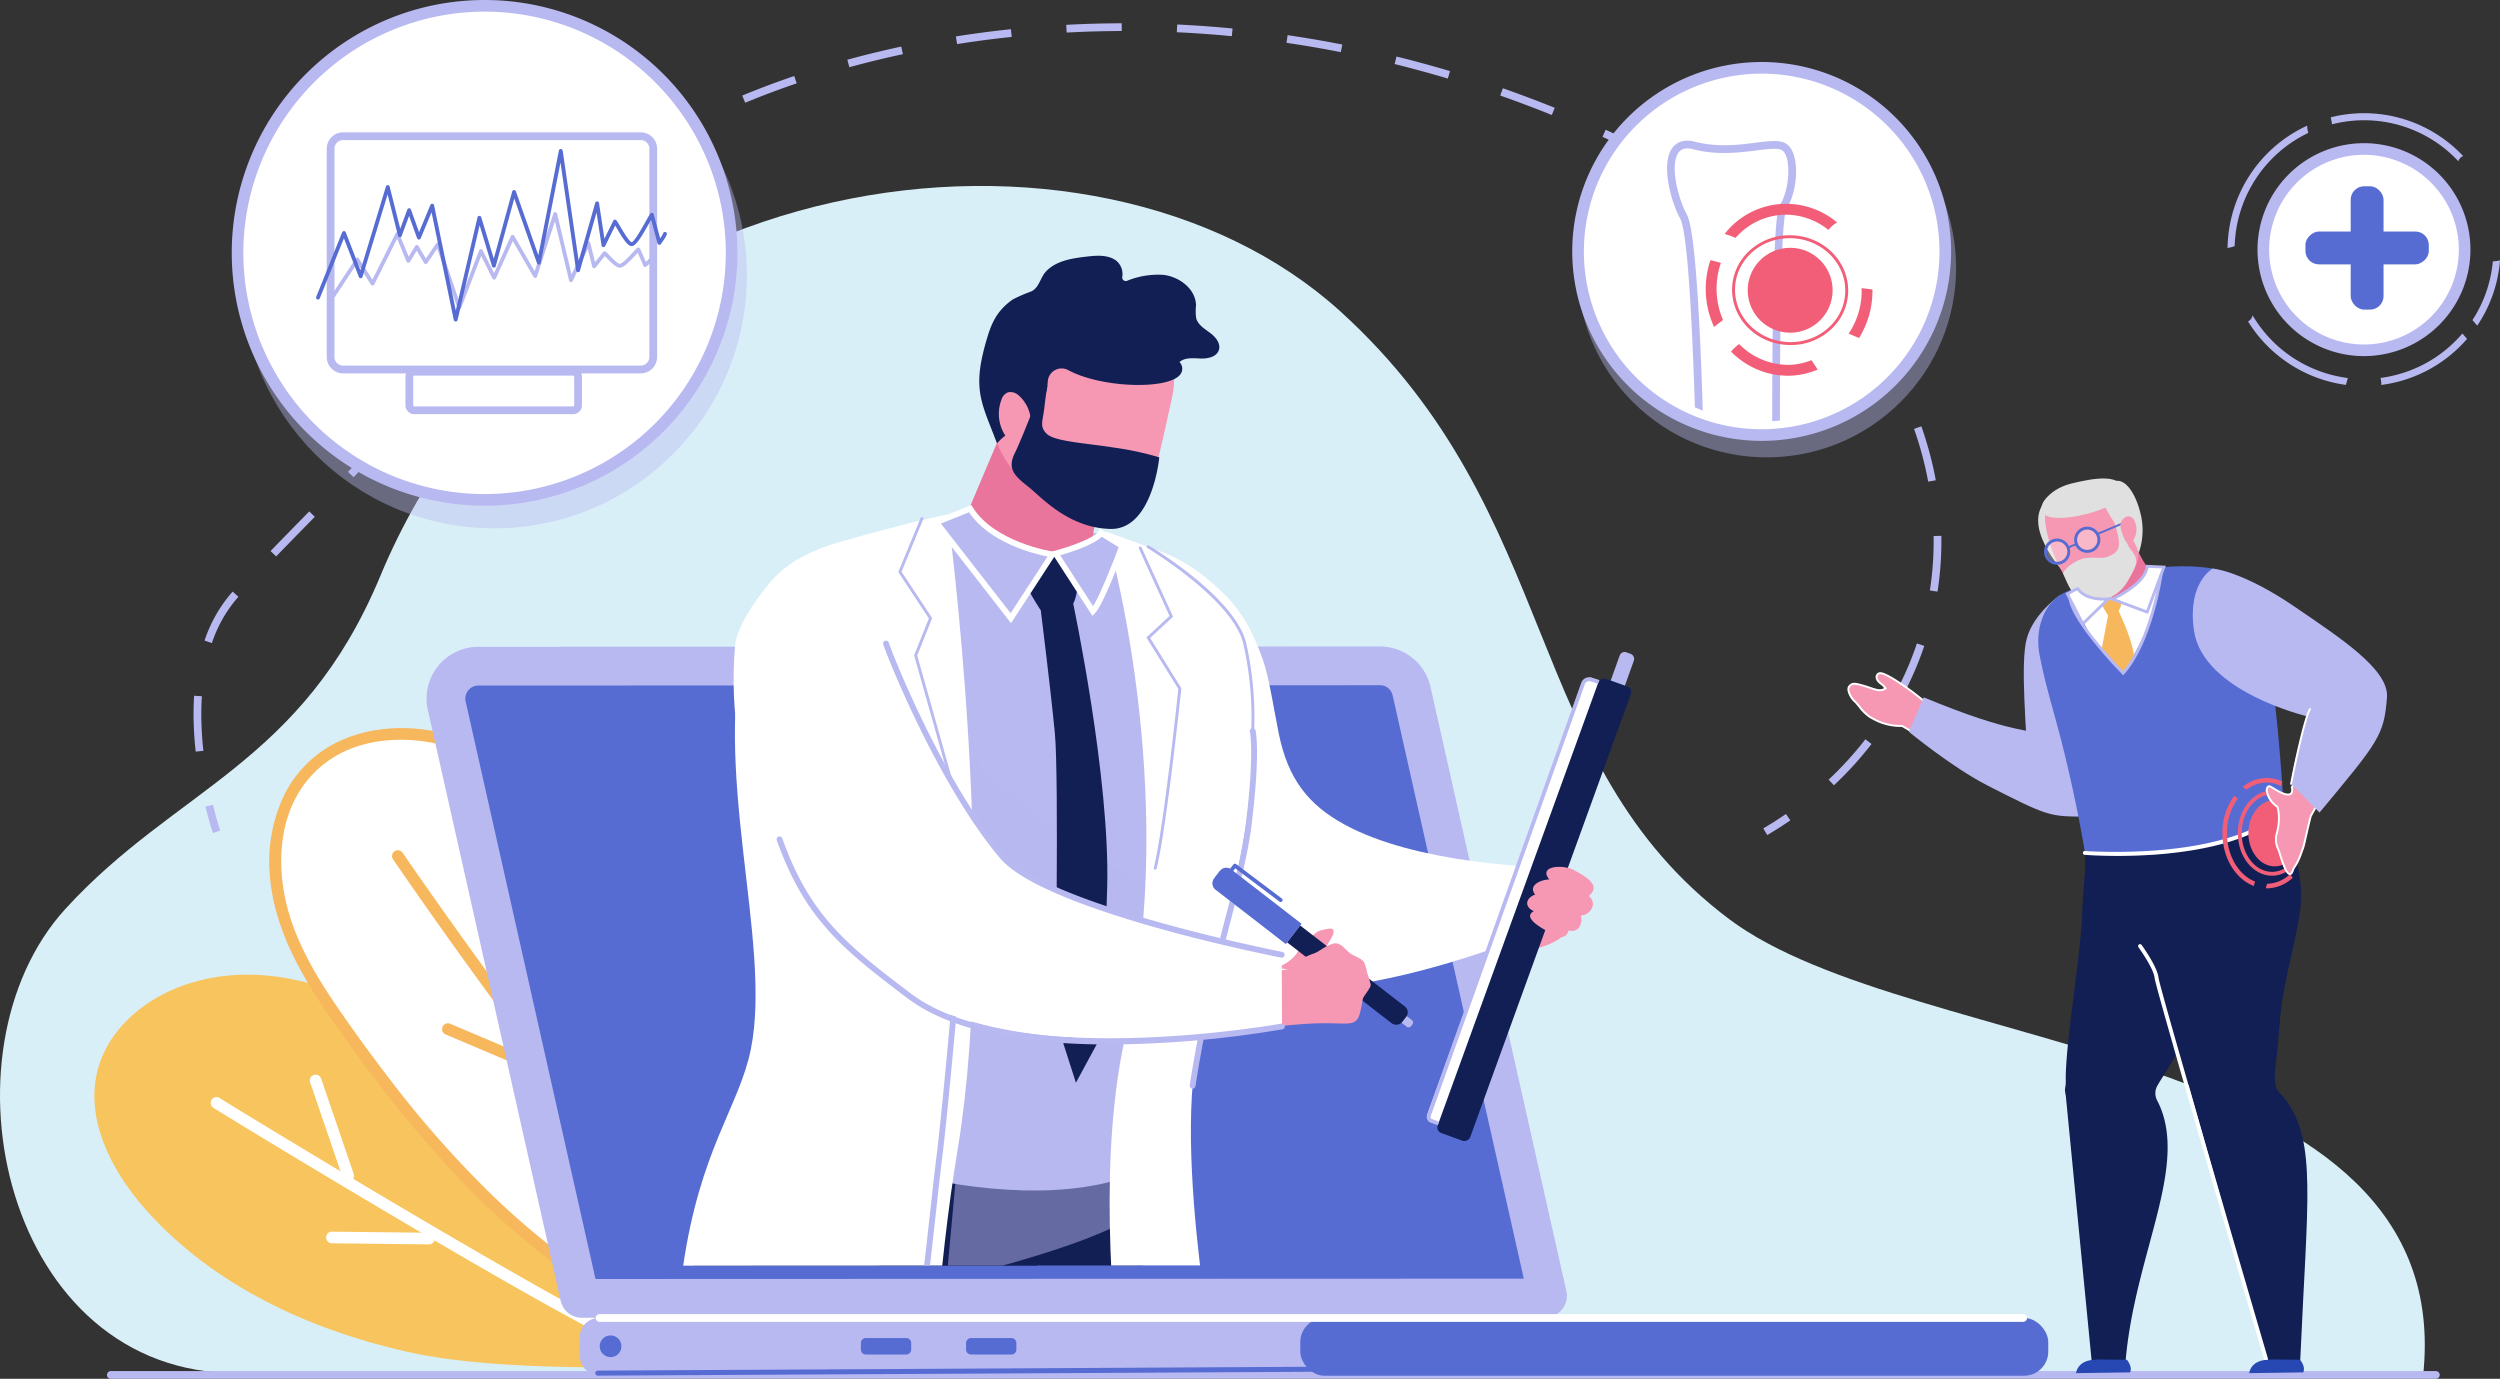 <svg xmlns="http://www.w3.org/2000/svg" xmlns:xlink="http://www.w3.org/1999/xlink" width="581.778" height="320.867" viewBox="0 0 581.778 320.867">
  <rect x="0" y="0" width="581.778" height="320.867" fill="#333333" stroke="none"/>
  <defs>
    <clipPath id="clip-path">
      <path id="Trazado_147647" data-name="Trazado 147647" d="M409.877,116.416l-246.308.127c-9.066,0-15.791,12-13.8,24.621l36.3,230.349c.6,3.838,2.994,6.565,5.751,6.563l263.237-.136c3.776,0,6.576-5,5.748-10.252l-37.117-235.51C422.237,122.961,416.5,116.412,409.877,116.416Z" transform="translate(-149.416 -116.416)" fill="none"/>
    </clipPath>
    <clipPath id="clip-path-2">
      <circle id="Elipse_4602" data-name="Elipse 4602" cx="39.844" cy="39.844" r="39.844" fill="none"/>
    </clipPath>
    <clipPath id="clip-path-3">
      <path id="Trazado_147683" data-name="Trazado 147683" d="M574.057,231.363s1.191,10.383,11.783,19.585c0,0,10.032-15.255,8.512-24.7C594.352,226.244,581.664,228.449,574.057,231.363Z" transform="translate(-574.057 -226.244)" fill="none"/>
    </clipPath>
  </defs>
  <g id="Grupo_75707" data-name="Grupo 75707" transform="translate(-39.372 -79.96)">
    <path id="Trazado_147593" data-name="Trazado 147593" d="M603.251,404.827c8.383-77.919-118.528-74.023-161.456-106.258-48.679-36.554-38.408-94.117-90.455-141.4-57.477-52.22-182.855-36.108-223.442,61.488-18.283,43.963-47.565,49.36-73.275,77.481C24.1,329.519,40.335,404.625,94.89,404.207Z" transform="translate(0 -4.7)" fill="#d9eff8"/>
    <g id="Grupo_75610" data-name="Grupo 75610" transform="translate(64.265 399.023)">
      <path id="Trazado_147594" data-name="Trazado 147594" d="M608.926,435.484H67.871a.9.9,0,1,1,0-1.8H608.926a.9.9,0,1,1,0,1.8Z" transform="translate(-66.969 -433.68)" fill="#b8b9f1"/>
    </g>
    <g id="Grupo_75657" data-name="Grupo 75657" transform="translate(61.334 112.844)">
      <g id="Grupo_75622" data-name="Grupo 75622" transform="translate(0 136.55)">
        <g id="Grupo_75614" data-name="Grupo 75614" transform="translate(0 57.383)">
          <path id="Trazado_147595" data-name="Trazado 147595" d="M216.854,422.748c-23.462-.328-57.582,1.561-80.472-3.6S91.135,403.566,75.577,386c-8.011-9.045-14.265-21.326-10.951-32.945,2.471-8.663,9.957-15.231,18.319-18.582,17.756-7.116,38.587-1.069,53.9,10.389s26.3,27.623,37.273,43.293,22.273,12.622,38.357,22.977Z" transform="translate(-63.719 -331.414)" fill="#f7c45d"/>
          <g id="Grupo_75611" data-name="Grupo 75611" transform="translate(27.069 28.484)">
            <path id="Trazado_147596" data-name="Trazado 147596" d="M203.073,423.666c-5.131,0-11.336-1.847-18.546-5.532-23.791-12.158-86.733-50.4-90.183-52.655a1.353,1.353,0,1,1,1.478-2.267c3.441,2.245,66.215,40.388,89.936,52.511,9.883,5.05,17.851,6.468,23.043,4.106a9.59,9.59,0,0,0,5.3-5.922,1.353,1.353,0,0,1,2.631.631,12.318,12.318,0,0,1-6.749,7.723A16.334,16.334,0,0,1,203.073,423.666Z" transform="translate(-93.729 -362.992)" fill="#fff"/>
          </g>
          <g id="Grupo_75612" data-name="Grupo 75612" transform="translate(50.137 23.269)">
            <path id="Trazado_147597" data-name="Trazado 147597" d="M128.241,382.129a1.354,1.354,0,0,1-1.281-.916L119.375,359a1.353,1.353,0,0,1,2.561-.875l7.585,22.211a1.354,1.354,0,0,1-1.28,1.79Z" transform="translate(-119.302 -357.211)" fill="#fff"/>
          </g>
          <g id="Grupo_75613" data-name="Grupo 75613" transform="translate(53.928 59.803)">
            <path id="Trazado_147598" data-name="Trazado 147598" d="M147.424,400.679l-22.581-.259a1.354,1.354,0,0,1-1.338-1.368,1.333,1.333,0,0,1,1.368-1.338l22.566.259a1.353,1.353,0,0,1-.015,2.706Z" transform="translate(-123.505 -397.714)" fill="#fff"/>
          </g>
        </g>
        <g id="Grupo_75621" data-name="Grupo 75621" transform="translate(40.712 0)">
          <g id="Grupo_75616" data-name="Grupo 75616">
            <path id="Trazado_147599" data-name="Trazado 147599" d="M221.423,416.664c-43.987-17.619-69.344-42.474-96.516-81.294-5.924-8.465-11.405-17.523-13.61-27.617s-.68-21.468,6.128-29.241c10.8-12.323,31.267-11.375,44.969-2.394s22.249,23.8,30.3,38.073c20.857,37,34.7,57.34,41.143,99.319Z" transform="translate(-109.001 -267.947)" fill="#fff"/>
            <g id="Grupo_75615" data-name="Grupo 75615">
              <path id="Trazado_147600" data-name="Trazado 147600" d="M221.636,415.211A201.473,201.473,0,0,1,188,398.1a176.564,176.564,0,0,1-27.314-21.641A243.8,243.8,0,0,1,136.721,349.3q-6.052-7.881-11.7-16.07c-4.206-6.109-8.152-12.526-10.687-19.53-4.386-12.119-4.185-27.515,6.163-36.65,8.714-7.692,21.789-7.876,32.282-4.233,12.438,4.318,21.608,14.715,28.709,25.383,3.821,5.742,7.2,11.761,10.587,17.762,3.468,6.136,6.988,12.244,10.465,18.376A336.411,336.411,0,0,1,219.344,367,182.086,182.086,0,0,1,230.5,403.1c.711,3.525,1.329,7.068,1.877,10.621.265,1.716,2.873.988,2.61-.719a195.22,195.22,0,0,0-10.122-39.519,258.9,258.9,0,0,0-16.09-33.561c-3.339-6.022-6.775-11.991-10.187-17.971-3.6-6.308-7.086-12.688-10.842-18.906-7.007-11.6-15.555-23.419-27.753-29.991-10.361-5.583-23.553-7.258-34.5-2.371a27.071,27.071,0,0,0-12.961,12.268,35.84,35.84,0,0,0-3.529,19.464c1.3,14.956,10.313,27.686,18.847,39.482a293.425,293.425,0,0,0,24.179,29.659,181.783,181.783,0,0,0,59.708,42.373q4.546,2.042,9.175,3.891c1.616.649,2.318-1.967.72-2.609Z" transform="translate(-108.854 -267.798)" fill="#f7b75d"/>
            </g>
          </g>
          <g id="Grupo_75617" data-name="Grupo 75617" transform="translate(88.155 93.115)">
            <path id="Trazado_147601" data-name="Trazado 147601" d="M211.084,390.925a1.352,1.352,0,0,1-1.329-1.109l-3.149-17.191a1.353,1.353,0,1,1,2.662-.487l3.149,17.191a1.353,1.353,0,0,1-1.088,1.574A1.334,1.334,0,0,1,211.084,390.925Z" transform="translate(-206.584 -371.028)" fill="#b8b9f1"/>
          </g>
          <g id="Grupo_75618" data-name="Grupo 75618" transform="translate(50.749 40.685)">
            <path id="Trazado_147602" data-name="Trazado 147602" d="M169.769,339.4a1.354,1.354,0,0,1-1.339-1.167l-3.3-23.794a1.353,1.353,0,1,1,2.681-.372l3.3,23.794a1.353,1.353,0,0,1-1.155,1.526A1.31,1.31,0,0,1,169.769,339.4Z" transform="translate(-165.116 -312.903)" fill="#fff"/>
          </g>
          <g id="Grupo_75619" data-name="Grupo 75619" transform="translate(40.198 68.694)">
            <path id="Trazado_147603" data-name="Trazado 147603" d="M180.105,357.414a1.351,1.351,0,0,1-.528-.108l-25.334-10.753a1.353,1.353,0,0,1,1.057-2.491l25.334,10.754a1.353,1.353,0,0,1-.529,2.6Z" transform="translate(-153.418 -343.954)" fill="#f7b75d"/>
          </g>
          <g id="Grupo_75620" data-name="Grupo 75620" transform="translate(28.563 28.441)">
            <path id="Trazado_147604" data-name="Trazado 147604" d="M228.406,408.908a1.345,1.345,0,0,1-.834-.29c-29.236-22.956-84.479-103.747-86.816-107.175a1.353,1.353,0,1,1,2.235-1.525c.571.837,57.344,83.875,86.251,106.572a1.353,1.353,0,0,1-.836,2.417Z" transform="translate(-140.52 -299.328)" fill="#f7b75d"/>
          </g>
        </g>
      </g>
      <g id="Grupo_75626" data-name="Grupo 75626" transform="translate(77.3 117.556)">
        <rect id="Rectángulo_33023" data-name="Rectángulo 33023" width="177.031" height="13.443" rx="4.42" transform="translate(35.675 156.266)" fill="#b8b9f1"/>
        <rect id="Rectángulo_33024" data-name="Rectángulo 33024" width="174.067" height="13.443" rx="5.62" transform="translate(203.325 156.266)" fill="#566cd2"/>
        <g id="Grupo_75623" data-name="Grupo 75623">
          <path id="Trazado_147605" data-name="Trazado 147605" d="M186.026,398.938a.506.506,0,0,1-.5-.4L154.6,261.017a7.544,7.544,0,0,1,7.358-9.2l209.806-.077a7.5,7.5,0,0,1,7.362,5.889l31.617,140.605a.509.509,0,0,1-.5.621Z" transform="translate(-149.906 -247.231)" fill="#566cd2"/>
          <path id="Trazado_147606" data-name="Trazado 147606" d="M371.28,255.761a3.017,3.017,0,0,1,2.96,2.37l30.52,135.728-216.024.078-30.221-134.4a3.034,3.034,0,0,1,2.96-3.7l209.8-.077Zm0-9.02-209.809.077a12.055,12.055,0,0,0-11.757,14.7L180.638,399.04a5.02,5.02,0,0,0,4.9,3.918l224.227-.081a5.019,5.019,0,0,0,4.9-6.121l-31.616-140.6a12.056,12.056,0,0,0-11.761-9.411Z" transform="translate(-149.416 -246.741)" fill="#b8b9f1"/>
        </g>
        <path id="Trazado_147607" data-name="Trazado 147607" d="M199.141,427.012a2.522,2.522,0,1,1-2.522-2.522A2.522,2.522,0,0,1,199.141,427.012Z" transform="translate(-153.794 -264.156)" fill="#566cd2"/>
        <path id="Rectángulo_33025" data-name="Rectángulo 33025" d="M1.164,0h9.378a1.164,1.164,0,0,1,1.164,1.164V2.674a1.165,1.165,0,0,1-1.165,1.165H1.164A1.164,1.164,0,0,1,0,2.674V1.164A1.164,1.164,0,0,1,1.164,0Z" transform="translate(101.08 160.936)" fill="#566cd2"/>
        <path id="Rectángulo_33026" data-name="Rectángulo 33026" d="M1.164,0h9.378a1.165,1.165,0,0,1,1.165,1.165V2.674a1.165,1.165,0,0,1-1.165,1.165H1.164A1.164,1.164,0,0,1,0,2.674V1.164A1.164,1.164,0,0,1,1.164,0Z" transform="translate(125.553 160.936)" fill="#566cd2"/>
        <g id="Grupo_75624" data-name="Grupo 75624" transform="translate(39.264 167.615)">
          <path id="Trazado_147608" data-name="Trazado 147608" d="M193.531,434.637a.586.586,0,0,1,0-1.173l166.249-.9a.586.586,0,0,1,.006,1.173l-166.249.9Z" transform="translate(-192.945 -432.562)" fill="#566cd2"/>
        </g>
        <g id="Grupo_75625" data-name="Grupo 75625" transform="translate(39.36 155.364)">
          <path id="Trazado_147609" data-name="Trazado 147609" d="M525.251,420.785h-331.3a.9.9,0,1,1,0-1.8h331.3a.9.9,0,1,1,0,1.8Z" transform="translate(-193.051 -418.981)" fill="#fff"/>
        </g>
      </g>
      <g id="Grupo_75656" data-name="Grupo 75656" transform="translate(77.3)">
        <g id="Grupo_75655" data-name="Grupo 75655" clip-path="url(#clip-path)">
          <g id="Grupo_75654" data-name="Grupo 75654" transform="translate(54.184 26.634)">
            <g id="Grupo_75629" data-name="Grupo 75629" transform="translate(96.438 69.517)">
              <path id="Trazado_147610" data-name="Trazado 147610" d="M336.372,223.011c13.1,5.269,19.808,11.783,24.26,25.188,1.223,3.682,2.512,11.788,3.487,16.581,2.149,10.556,6.922,16.485,15.195,21.031,16.971,9.326,45.334,9.893,45.334,9.893l1,14.517s-65.512,28.7-86.682,4.178c-49.211-57.006-2.59-91.388-2.59-91.388Z" transform="translate(-316.398 -223.011)" fill="#fff"/>
              <path id="Trazado_147611" data-name="Trazado 147611" d="M433.692,322.93c.173.259,8.891-1.122,10.272-6.475s-9.5-11.412-9.409-11.489S433.692,322.93,433.692,322.93Z" transform="translate(-327.891 -231.041)" fill="#f698b3"/>
              <g id="Grupo_75627" data-name="Grupo 75627" transform="translate(81.862 22.352)">
                <rect id="Rectángulo_33027" data-name="Rectángulo 33027" width="3.505" height="10.451" rx="1.206" transform="translate(45.59 0) rotate(19.727)" fill="#b8b9f1"/>
                <rect id="Rectángulo_33028" data-name="Rectángulo 33028" width="109.734" height="5.119" rx="1.44" transform="translate(0 109.044) rotate(-70.067)" fill="#fff"/>
                <rect id="Rectángulo_33029" data-name="Rectángulo 33029" width="112.445" height="8.046" rx="1.391" transform="translate(2.348 111.812) rotate(-70.068)" fill="#121f54"/>
              </g>
              <path id="Trazado_147612" data-name="Trazado 147612" d="M438.515,306.54c-1.856.008-5.055,1.32-3.289,3.511-2.207.788-2.608,2.851-.313,3.855-3.011,1.6,2.563,4.5,5.623,5.887a1.718,1.718,0,0,0,2.293-.908l.2-.483c2.558.614,3.191-1.74,2.856-3.5,2.252-.029,3.9-2.929,1.823-4.5,2.88-2.511-.4-4.34-3.41-6.036C441.992,303.061,435.8,303.2,438.515,306.54Z" transform="translate(-327.859 -230.907)" fill="#f698b3"/>
              <g id="Grupo_75628" data-name="Grupo 75628" transform="translate(82.125 28.573)">
                <path id="Trazado_147613" data-name="Trazado 147613" d="M410.01,358.944l-1.632-.6a1.432,1.432,0,0,1-.852-1.822l35.891-100.56a1.914,1.914,0,0,1,2.375-1.188l1.773.548-.267.861-1.773-.548a1.015,1.015,0,0,0-1.258.63L408.376,356.827a.529.529,0,0,0,.314.672l1.632.6Z" transform="translate(-407.444 -254.687)" fill="#b8b9f1"/>
              </g>
            </g>
            <g id="Grupo_75630" data-name="Grupo 75630" transform="translate(7.096 194.869)">
              <path id="Trazado_147614" data-name="Trazado 147614" d="M243.1,707.288l35.035-7.929s-1.939-8.186-13-6.994c-7.667.826-7.644,1.038-7.644,1.038l-13.453,2.251S240.712,703.827,243.1,707.288Z" transform="translate(-219.79 -394.338)" fill="#566cd2"/>
              <path id="Trazado_147615" data-name="Trazado 147615" d="M263.366,362.16c-15.625,1.909-17.547,5.419-33.221,5.784-4.809,12.062-12.321,25.286-12.314,40.3.012,26.174-3.1,32.488,6.4,78.774,3.734,18.192,13.372,23.668,7.252,38.584-12.266,29.895,3.49,88.191,9.794,137.7l17.9-2.809s26.146-177.358,40.239-266.47c1.289-8.15-4.464-17.187-7.133-25.779C281.026,367.876,274.777,360.766,263.366,362.16Z" transform="translate(-217.352 -361.979)" fill="#121f54"/>
            </g>
            <g id="Grupo_75632" data-name="Grupo 75632" transform="translate(44.631 200.82)">
              <path id="Trazado_147616" data-name="Trazado 147616" d="M321.3,693.369l35.879-4.967s-1.911-8.193-13.308-7.009c-7.9.822-7.881,1.033-7.881,1.033l-13.875,2.243S318.881,689.9,321.3,693.369Z" transform="translate(-264.984 -399.214)" fill="#566cd2"/>
              <path id="Trazado_147617" data-name="Trazado 147617" d="M319.428,369.194c-19.169.532-37.786-1.93-56.952.411-1.173.143-2.341.3-3.511.448.222,2.154.514,4.355.949,6.648,7.107,37.455,12.145,89.752,23.989,109.393,6.673,11.065,14.972,19.914,18.32,24.538,1.607,2.22,2.215,5.3.778,7.629-17.182,27.885,5.6,83.993,13.206,135.754l16.419-2.748L346.466,515.4a64.36,64.36,0,0,0-.284-13.176c-2.046-18.746-13.785-67.823-17.3-88.8-3.444-20.575-8.281-30.967-6.939-44.523A15.386,15.386,0,0,1,319.428,369.194Z" transform="translate(-258.965 -368.576)" fill="#121f54"/>
              <g id="Grupo_75631" data-name="Grupo 75631" transform="translate(5.374 48.289)">
                <path id="Trazado_147618" data-name="Trazado 147618" d="M265.261,655.409a.282.282,0,0,1-.048,0,.338.338,0,0,1-.287-.383c1.17-8.134,28.691-199.355,31.619-208.9a31.591,31.591,0,0,1,5.689-10.684,68.911,68.911,0,0,0,7.831-13.135.338.338,0,1,1,.613.286,70.458,70.458,0,0,1-7.9,13.249,31.022,31.022,0,0,0-5.589,10.482c-2.914,9.492-31.31,206.8-31.6,208.8A.339.339,0,0,1,265.261,655.409Z" transform="translate(-264.923 -422.111)" fill="#fff"/>
              </g>
            </g>
            <g id="Grupo_75641" data-name="Grupo 75641" transform="translate(0 60.17)">
              <g id="Grupo_75633" data-name="Grupo 75633" transform="translate(19.973 2.229)">
                <path id="Trazado_147619" data-name="Trazado 147619" d="M236.438,237.5c-1.884-16.31,48.983-31.013,91.012-16.355,39.81,13.886-2.389,145.843-2.389,145.843l-7.817,1.068c-34.943,9.308-85.617-13.995-85.617-13.995S243.611,299.592,236.438,237.5Z" transform="translate(-231.628 -215.12)" fill="#b8b9f1"/>
                <path id="Trazado_147620" data-name="Trazado 147620" d="M288.728,338.3l-2.593-53.213L282.6,262.84c7.215,20.1,47.27,40.924,47.27,40.924l-.052,3.981s7.121,66.152-3.271,73.3-43.081,14.721-43.081,14.721Z" transform="translate(-236.622 -219.795)" fill="#b8b9f1" opacity="0.5" style="mix-blend-mode: multiply;isolation: isolate"/>
                <path id="Trazado_147621" data-name="Trazado 147621" d="M315.431,235.7s8.618,40.638,7.905,66.053c-.628,22.359-1.522,34.808-1.522,34.808l-5.757,10.626-4.8-15.01s.9-56-.1-66.374-3.263-28.477-3.263-28.477Z" transform="translate(-239.101 -217.136)" fill="#121f54"/>
                <path id="Trazado_147622" data-name="Trazado 147622" d="M303.518,227.287l6.471-5.985,6.258,5.841s.02,6.858-2.213,8.315-6.158,1.03-6.158,1.03S302.711,228.982,303.518,227.287Z" transform="translate(-238.663 -215.726)" fill="#121f54"/>
              </g>
              <g id="Grupo_75636" data-name="Grupo 75636">
                <path id="Trazado_147623" data-name="Trazado 147623" d="M276.6,212.649s11.951,89.241,2.347,147.463-6.837,123.765-6.837,123.765-55.775,4.769-59.8-3.69c0,0-7.852-19.024,2.645-92.21,3.965-27.643,13.14-37.554,15.821-50.877,5.076-25.225-9.682-65.7-.808-97.936,2.941-10.68,9.042-16.578,22.062-20.251C269.235,214.056,276.6,212.649,276.6,212.649Z" transform="translate(-209.486 -212.649)" fill="#fff"/>
                <g id="Grupo_75634" data-name="Grupo 75634" transform="translate(56.443 114.535)">
                  <path id="Trazado_147624" data-name="Trazado 147624" d="M273.347,492.167a.676.676,0,0,1-.675-.634c-.625-10-1.318-55.532.942-65.9,1.6-7.332,3.613-25.532,5.082-38.82.556-5.02,1.035-9.355,1.383-12.105,1.247-9.869,3.4-34.223,3.42-34.468a.676.676,0,0,1,1.348.119c-.022.244-2.176,24.624-3.426,34.519-.346,2.74-.825,7.07-1.38,12.084-1.473,13.318-3.491,31.559-5.1,38.959-2.237,10.261-1.536,55.563-.914,65.527a.675.675,0,0,1-.632.716A.343.343,0,0,1,273.347,492.167Z" transform="translate(-272.059 -339.625)" fill="#b8b9f1"/>
                </g>
                <g id="Grupo_75635" data-name="Grupo 75635" transform="translate(55.592 0.67)">
                  <path id="Trazado_147625" data-name="Trazado 147625" d="M287.628,290.075a.338.338,0,0,1-.326-.246l-12.5-44.292,3.433-8.585-7.121-10.8L276.3,213.6a.338.338,0,1,1,.625.258l-5.051,12.222L279,236.873l-3.479,8.7,12.435,44.07a.339.339,0,0,1-.234.418A.36.36,0,0,1,287.628,290.075Z" transform="translate(-271.116 -213.392)" fill="#b8b9f1"/>
                </g>
              </g>
              <g id="Grupo_75640" data-name="Grupo 75640" transform="translate(103.946 4.052)">
                <path id="Trazado_147626" data-name="Trazado 147626" d="M334.5,220.636l-9.78-3.5s17.622,59.993,4.593,116.976c-12.19,53.313,9.142,140.985,9.142,140.985l26.047-4.359s-13.018-45.686-17.233-77.45c-2.016-15.2-4.293-39.03-1.521-54.109,4.285-23.3,13.387-50.574,13.013-64.064-.4-14.323,1.514-23.84-2.048-35.716C354.754,232.864,345.952,224.123,334.5,220.636Z" transform="translate(-324.722 -217.141)" fill="#fff"/>
                <g id="Grupo_75637" data-name="Grupo 75637" transform="translate(19.466 45.704)">
                  <path id="Trazado_147627" data-name="Trazado 147627" d="M346.98,351.706a.719.719,0,0,1-.1-.007.677.677,0,0,1-.573-.767c.016-.106,1.573-10.737,4.978-25.732.843-3.716,1.892-7.748,3-12.017,2.07-7.961,4.21-16.193,5-22.448,2.159-17.154,1.027-22.038,1.017-22.085a.676.676,0,0,1,1.311-.334c.051.2,1.223,5.051-.985,22.588-.8,6.34-2.949,14.615-5.03,22.618-1.107,4.258-2.152,8.281-2.992,11.976-3.392,14.939-4.942,25.522-4.957,25.627A.677.677,0,0,1,346.98,351.706Z" transform="translate(-346.302 -267.81)" fill="#b8b9f1"/>
                </g>
                <g id="Grupo_75638" data-name="Grupo 75638" transform="translate(7.621 3.462)">
                  <path id="Trazado_147628" data-name="Trazado 147628" d="M336.982,296.148a.339.339,0,0,1-.328-.421c2.215-8.711,5.491-39.49,5.718-41.632l-7.439-11.981,5.39-4.991L333.2,221.457a.338.338,0,1,1,.616-.281l7.324,16.112-5.338,4.943,7.267,11.7-.013.115c-.034.327-3.45,32.814-5.747,41.842A.338.338,0,0,1,336.982,296.148Z" transform="translate(-333.17 -220.979)" fill="#b8b9f1"/>
                </g>
                <g id="Grupo_75639" data-name="Grupo 75639" transform="translate(9.441 3.157)">
                  <path id="Trazado_147629" data-name="Trazado 147629" d="M350.142,323.149a.348.348,0,0,1-.1-.014.338.338,0,0,1-.224-.423c.115-.373,11.491-37.589,9.714-58.819a77.691,77.691,0,0,0-1.835-20.316c-2.436-10.319-22.145-22.188-22.344-22.307a.338.338,0,1,1,.347-.58c.821.49,20.154,12.136,22.655,22.732a78.169,78.169,0,0,1,1.851,20.465c1.788,21.31-9.626,58.65-9.742,59.025A.338.338,0,0,1,350.142,323.149Z" transform="translate(-335.188 -220.641)" fill="#b8b9f1"/>
                </g>
              </g>
            </g>
            <g id="Grupo_75648" data-name="Grupo 75648" transform="translate(17.276 73.057)">
              <path id="Trazado_147630" data-name="Trazado 147630" d="M369.73,328.238a9.471,9.471,0,0,0,3.654-2.759c.518-1.022,4.067-5.212,5.737-5.554s3.234-.948,2.918.69-5.893,9.038-5.893,9.038l-6.351-.867Z" transform="translate(-242.462 -236.008)" fill="#f698b3"/>
              <g id="Grupo_75644" data-name="Grupo 75644" transform="translate(110.99 68.416)">
                <rect id="Rectángulo_33030" data-name="Rectángulo 33030" width="1.964" height="4.452" rx="0.675" transform="translate(42.693 35.655) rotate(-52.277)" fill="#b8b9f1"/>
                <rect id="Rectángulo_33031" data-name="Rectángulo 33031" width="4.964" height="55.043" rx="1.706" transform="matrix(0.612, -0.791, 0.791, 0.612, 0, 4.523)" fill="#121f54"/>
                <g id="Grupo_75642" data-name="Grupo 75642" transform="translate(0.444 0.953)">
                  <path id="Trazado_147631" data-name="Trazado 147631" d="M372.88,316.88l-3.632,4.7L352.89,308.92a1.84,1.84,0,0,1-.329-2.582l1.38-1.784a1.84,1.84,0,0,1,2.581-.329Z" transform="translate(-352.176 -303.84)" fill="#b8b9f1"/>
                  <path id="Trazado_147632" data-name="Trazado 147632" d="M355.4,303.84a1.837,1.837,0,0,0-1.456.714l-1.38,1.784a1.84,1.84,0,0,0,.329,2.582l16.357,12.654,3.632-4.7-16.358-12.654a1.834,1.834,0,0,0-1.125-.385Z" transform="translate(-352.176 -303.84)" fill="#566cd2"/>
                </g>
                <g id="Grupo_75643" data-name="Grupo 75643" transform="translate(3.914)">
                  <path id="Trazado_147633" data-name="Trazado 147633" d="M368.425,311.7a.446.446,0,0,1-.271-.09l-10.292-7.749-1.034,1.319a.451.451,0,0,1-.71-.557l1.307-1.667a.451.451,0,0,1,.626-.082l10.645,8.015a.451.451,0,0,1-.272.811Z" transform="translate(-356.022 -302.783)" fill="#566cd2"/>
                </g>
              </g>
              <g id="Grupo_75647" data-name="Grupo 75647">
                <path id="Trazado_147634" data-name="Trazado 147634" d="M359,329.544a10.521,10.521,0,0,1,5.424-1.022c.31.024,3.34,1.8,5.954.688a15.117,15.117,0,0,1,5.443-3.42c1.756-.53,2.588-1.8,4.848-2.4,1.731-.458,2.873,1.634,4.111,2.412.817.514,2.431,1.047,3,1.883a9.814,9.814,0,0,1,.694,2.373,20.232,20.232,0,0,1,.861,2.869c.1.8-1.737,2.665-1.843,3.4a33.463,33.463,0,0,1-.75,3.6c-1.075,3.1-2.833,1.691-11.215,2.074-5.988.272-19.853,1.982-19.853,1.982Z" transform="translate(-241.085 -236.38)" fill="#f698b3"/>
                <path id="Trazado_147635" data-name="Trazado 147635" d="M356.258,333.223c-53.177,7.672-83.622.04-97.912-15.974-18.52-20.755-31.984-40.116-29.387-72.5.434-5.407,7.21-14.417,9.469-15.53,11.5-5.671,21.234-.8,25.677,14.907,5.683,20.087,22.017,45.586,30.379,52.9,6.312,5.524,20.977,8.807,61.706,19.52Z" transform="translate(-228.638 -226.936)" fill="#fff"/>
                <g id="Grupo_75645" data-name="Grupo 75645" transform="translate(34.79 16.513)">
                  <path id="Trazado_147636" data-name="Trazado 147636" d="M359.97,319.018a.722.722,0,0,1-.131-.013c-2.246-.439-55.126-10.9-65.469-23.189-14.163-16.824-25.951-46.11-27.129-49.686a.676.676,0,1,1,1.284-.424c1.169,3.546,12.852,32.575,26.879,49.24,10.039,11.925,64.148,22.625,64.694,22.732a.677.677,0,0,1-.129,1.34Z" transform="translate(-267.207 -245.243)" fill="#b8b9f1"/>
                </g>
                <g id="Grupo_75646" data-name="Grupo 75646" transform="translate(10.008 62.07)">
                  <path id="Trazado_147637" data-name="Trazado 147637" d="M317.229,344.169c-17.208,0-35.861-2.327-47.025-10.747-15.545-11.723-23.957-18.682-30.432-36.769a.676.676,0,0,1,1.274-.456c6.345,17.724,14.64,24.583,29.972,36.145,23.955,18.067,85.585,7.072,86.2,6.958a.677.677,0,0,1,.243,1.331A248.377,248.377,0,0,1,317.229,344.169Z" transform="translate(-239.733 -295.748)" fill="#b8b9f1"/>
                </g>
              </g>
            </g>
            <g id="Grupo_75653" data-name="Grupo 75653" transform="translate(63.351)">
              <g id="Grupo_75652" data-name="Grupo 75652">
                <path id="Trazado_147638" data-name="Trazado 147638" d="M289.468,207.064s11.807-28.252,14.42-33.184,23.843-5.045,21.529,3.292-7.582,38.3-7.582,38.3S301.809,225.7,289.468,207.064Z" transform="translate(-280.673 -148.347)" fill="#ea759c"/>
                <g id="Grupo_75649" data-name="Grupo 75649" transform="translate(12.998 6.407)">
                  <path id="Trazado_147639" data-name="Trazado 147639" d="M317.48,208.557c4.357,1.963,10.074.057,12.868-4.162,2.17-3.278,4.775-16.008,6.7-24.593s-1.7-17.35-6.659-22.649-22.169-5.617-27.645-.092a31.458,31.458,0,0,0-8.5,23.845c.828,8.939,3.852,14.025,8.776,18.925C306.607,203.405,312.792,206.444,317.48,208.557Z" transform="translate(-294.128 -153.046)" fill="#f698b3"/>
                </g>
                <g id="Grupo_75650" data-name="Grupo 75650" transform="translate(27.778 63.566)">
                  <path id="Trazado_147640" data-name="Trazado 147640" d="M311.7,222.243s9.054-2.392,10.591-4.8l4.916,3.056s-4.883,13.218-6.831,15.16Z" transform="translate(-310.63 -216.515)" fill="#b8b9f1"/>
                  <path id="Trazado_147641" data-name="Trazado 147641" d="M320.15,236.627l-9.637-14.9.9-.238c3.4-.9,9.177-2.92,10.193-4.511l.36-.564,5.953,3.7-.191.517c-.505,1.367-4.993,13.416-6.988,15.406Zm-7.494-14.079,7.654,11.835c1.65-2.59,4.631-10.155,5.959-13.7l-3.946-2.453C320.377,220.186,314.9,221.9,312.656,222.549Z" transform="translate(-310.513 -216.414)" fill="#fff"/>
                </g>
                <g id="Grupo_75651" data-name="Grupo 75651" transform="translate(0 58.002)">
                  <path id="Trazado_147642" data-name="Trazado 147642" d="M307.931,221.846s-13.882-2.1-19.116-10.667l-7.9,3.191,17.353,22.3Z" transform="translate(-279.836 -210.337)" fill="#b8b9f1"/>
                  <path id="Trazado_147643" data-name="Trazado 147643" d="M298.2,237.748l-18.486-23.76,9.258-3.742.3.49c5.005,8.2,18.5,10.331,18.639,10.351l1.039.158ZM281.886,214.57l16.22,20.848,8.584-13.179c-3.294-.657-13.547-3.218-18.261-10.314Z" transform="translate(-279.718 -210.245)" fill="#fff"/>
                </g>
                <path id="Trazado_147644" data-name="Trazado 147644" d="M293.889,164.915c1.014-3.357,2.292-6.277,5.938-8.815a36.146,36.146,0,0,1,4.282-1.857c1.912-.918,2.054-3.248,3.54-4.763,2.36-2.4,5.977-2.949,9.324-3.339,2.341-.272,4.923-.475,6.844.89A4.014,4.014,0,0,1,325.3,150.8a.83.83,0,0,0,1.071.985,19.088,19.088,0,0,1,8.442-1.4c3.781.414,7.584,3.3,7.641,7.107a11.94,11.94,0,0,0,.042,3c.424,1.541,1.952,2.449,3.235,3.4s2.53,2.469,2.039,3.989c-.52,1.612-2.592,2.045-4.283,1.977s-3.6-.294-4.875.824a2.19,2.19,0,0,1,.22,2.832c-2.638,3.652-18.3,3.262-26.109-.953a3.222,3.222,0,0,0-4.762,2.6q-.031.52-.093,1.035c-.375,3.127-2.327,5.5-3.45,8.441-4.1,3.079-4.849,1.147-8.273,4.96C292.4,179.78,290.254,176.956,293.889,164.915Z" transform="translate(-280.923 -145.943)" fill="#121f54"/>
                <path id="Trazado_147645" data-name="Trazado 147645" d="M297.672,182.88a2.586,2.586,0,0,1,1.492-1.7,2.715,2.715,0,0,1,2.449.65,8.378,8.378,0,0,1,2.832,7.473,15.813,15.813,0,0,0-1.283,2.621,2.177,2.177,0,0,1-.613,1.06,2.045,2.045,0,0,1-1.881.255,3.281,3.281,0,0,1-1.385-1.047A9.246,9.246,0,0,1,297.672,182.88Z" transform="translate(-281.418 -149.386)" fill="#f698b3"/>
              </g>
              <path id="Trazado_147646" data-name="Trazado 147646" d="M334.723,196.148a68.572,68.572,0,0,0-10.565-2.279c-6.428-1.031-13.688-1.4-15.556-3.144s-.967-2.976-.6-6.32.691-4.909.691-4.909l-3.68,6.341s-2.7,6.9-3.923,9.34c-1.774,3.549-.13,5.227,3,7.686s9.392,9.688,19.231,9.937S334.723,196.148,334.723,196.148Z" transform="translate(-281.74 -149.231)" fill="#121f54"/>
            </g>
          </g>
        </g>
      </g>
    </g>
    <g id="Grupo_75677" data-name="Grupo 75677" transform="translate(84.417 79.96)">
      <g id="Grupo_75661" data-name="Grupo 75661" transform="translate(0 5.416)">
        <g id="Grupo_75658" data-name="Grupo 75658" transform="translate(2.756 181.855)">
          <path id="Trazado_147648" data-name="Trazado 147648" d="M94.1,294.154c-.033-.1-.817-2.4-1.731-6.155l1.754-.427c.892,3.672,1.676,5.974,1.684,6Z" transform="translate(-92.365 -287.572)" fill="#b8b9f1"/>
        </g>
        <g id="Grupo_75659" data-name="Grupo 75659">
          <path id="Trazado_147649" data-name="Trazado 147649" d="M471.04,263.3l-1.234-1.315a80.646,80.646,0,0,0,8.559-9.4l1.426,1.1A82.337,82.337,0,0,1,471.04,263.3Zm-381.234-7.84a81.219,81.219,0,0,1-.5-8.769c0-1.44.044-2.865.132-4.235l1.8.115c-.085,1.332-.128,2.719-.128,4.12a79.472,79.472,0,0,0,.485,8.575Zm397.077-12.67-1.588-.855a75.386,75.386,0,0,0,5.059-11.651l1.71.575A77.219,77.219,0,0,1,486.884,242.793ZM93.573,230.2l-1.708-.585a32.881,32.881,0,0,1,6.472-11.325l.063-.07,1.349,1.2-.063.071A31.055,31.055,0,0,0,93.573,230.2ZM495.15,218.228l-1.782-.277a74.961,74.961,0,0,0,.88-11.444q0-.614-.01-1.229l1.8-.029q.009.629.01,1.257A76.758,76.758,0,0,1,495.15,218.228Zm-386.622-8.193-1.3-1.252c2.821-2.923,5.855-6.016,9.007-9.224l1.286,1.264C114.374,204.027,111.344,207.116,108.528,210.035Zm384.446-17.4a80.828,80.828,0,0,0-3.291-12.279l1.7-.6a82.766,82.766,0,0,1,3.364,12.553Zm-366.436-1.025-1.294-1.256c3.38-3.477,6.293-6.516,8.9-9.292l1.314,1.237C132.843,185.083,129.923,188.13,126.537,191.612Zm17.642-18.832-1.349-1.2c3.144-3.546,5.857-6.75,8.291-9.8l1.409,1.128C150.077,165.984,147.344,169.212,144.179,172.781Zm340.377-4.068a94.826,94.826,0,0,0-6.718-10.82l1.467-1.051a96.878,96.878,0,0,1,6.846,11.026ZM160.178,152.445l-1.514-.981a65.731,65.731,0,0,0,3.611-6.227,47.625,47.625,0,0,1,2.849-4.906l1.505.995a45.872,45.872,0,0,0-2.741,4.718A67.435,67.435,0,0,1,160.178,152.445Zm309.606-4.436a118.054,118.054,0,0,0-9.141-8.907l1.188-1.358a120.209,120.209,0,0,1,9.282,9.044ZM174.7,131.557l-1.28-1.271a96.087,96.087,0,0,1,9.786-8.535l1.1,1.433A94.358,94.358,0,0,0,174.7,131.557Zm275.936-.392c-3.377-2.429-6.976-4.786-10.7-7.007l.925-1.549c3.764,2.247,7.406,4.633,10.825,7.091Zm-21.923-13.173c-3.794-1.95-7.676-3.836-11.539-5.606l.751-1.641c3.888,1.782,7.794,3.68,11.612,5.642ZM194.846,115.98l-.943-1.538c3.561-2.183,7.37-4.3,11.32-6.279l.809,1.612C202.129,111.737,198.364,113.824,194.846,115.98Zm210.543-8.67c-3.96-1.6-8-3.122-12-4.525l.6-1.7c4.03,1.413,8.095,2.945,12.081,4.554ZM217.68,104.455l-.691-1.666c3.9-1.617,7.975-3.149,12.1-4.552l.58,1.708C225.582,101.336,221.547,102.853,217.68,104.455Zm163.506-5.628c-4.084-1.219-8.247-2.352-12.375-3.373l.432-1.751c4.156,1.027,8.347,2.168,12.458,3.394ZM241.926,96.189l-.477-1.739c4.1-1.126,8.327-2.156,12.554-3.061l.378,1.764C250.187,94.052,246,95.074,241.926,96.189Zm114.363-3.508c-4.182-.821-8.435-1.55-12.641-2.165l.261-1.785c4.235.62,8.518,1.353,12.728,2.179Zm-89.3-1.874-.281-1.781c4.213-.667,8.522-1.233,12.807-1.683l.189,1.794C275.447,89.584,271.169,90.146,266.986,90.808Zm63.931-1.837c-4.242-.41-8.546-.72-12.793-.919l.085-1.8c4.276.2,8.611.512,12.881.925Zm-38.432-.843-.1-1.8c4.271-.227,8.615-.349,12.911-.362l.005,1.8C301.038,87.78,296.725,87.9,292.484,88.127Z" transform="translate(-89.31 -85.964)" fill="#b8b9f1"/>
        </g>
        <g id="Grupo_75660" data-name="Grupo 75660" transform="translate(365.297 184.009)">
          <path id="Trazado_147650" data-name="Trazado 147650" d="M495.2,294.872l-.915-1.554c1.794-1.056,3.568-2.186,5.271-3.358l1.023,1.487C498.84,292.643,497.031,293.8,495.2,294.872Z" transform="translate(-494.285 -289.96)" fill="#b8b9f1"/>
        </g>
      </g>
      <g id="Grupo_75668" data-name="Grupo 75668" transform="translate(303.738 0.011)">
        <g id="Grupo_75662" data-name="Grupo 75662" transform="translate(0 0)" opacity="0.4" style="mix-blend-mode: multiply;isolation: isolate">
          <circle id="Elipse_4599" data-name="Elipse 4599" cx="44.083" cy="44.083" r="44.083" transform="translate(0 62.342) rotate(-45)" fill="#b8b9f1"/>
        </g>
        <g id="Grupo_75663" data-name="Grupo 75663" transform="translate(17.093 14.42)">
          <circle id="Elipse_4600" data-name="Elipse 4600" cx="42.73" cy="42.73" r="42.73" transform="translate(1.353 1.353)" fill="#fff"/>
          <path id="Trazado_147651" data-name="Trazado 147651" d="M489.073,98.665A41.376,41.376,0,1,1,447.7,140.041a41.423,41.423,0,0,1,41.377-41.376Zm0-2.706a44.082,44.082,0,1,0,44.083,44.082,44.083,44.083,0,0,0-44.083-44.082Z" transform="translate(-444.99 -95.959)" fill="#b8b9f1"/>
        </g>
        <g id="Grupo_75667" data-name="Grupo 75667" transform="translate(21.617 18.374)">
          <g id="Grupo_75666" data-name="Grupo 75666" clip-path="url(#clip-path-2)">
            <g id="Grupo_75664" data-name="Grupo 75664" transform="translate(17.549 14.355)">
              <path id="Trazado_147652" data-name="Trazado 147652" d="M494.77,219.747l-.4-.505c-1.514-.421-9.522-.173-16.7.329l-.977.069.012-.98c.05-4.019-.8-78.081-4.212-84.316-2.161-3.946-4.592-12.834-1.746-16.493.8-1.026,2.356-2.093,5.262-1.342,5.188,1.339,10.1.718,14.04.22,3.31-.417,5.7-.719,7.183.269,3.227,2.151,2.757,10.871,0,15.158-2.213,3.89-1.376,82.186-1.26,86.446,0,.023,0,.046,0,.069v.642Zm-.59-1.074a.765.765,0,0,0,.092.364,2.6,2.6,0,0,1-.051-.364ZM474.186,118.058a2.383,2.383,0,0,0-2.008.9c-2.133,2.742-.266,10.555,1.9,14.52,3.617,6.606,4.359,75.183,4.429,84.227,7.971-.539,13.213-.63,15.657-.276-.043-1.669-.071-5-.128-11.794-.059-7.122-.125-17.937-.1-29,.079-42.787,1.322-44.721,1.79-45.45,2.353-3.665,2.661-11.251.514-12.682-.922-.615-3.254-.319-5.956.021-3.88.488-9.194,1.16-14.716-.263A5.554,5.554,0,0,0,474.186,118.058Z" transform="translate(-469.461 -116.257)" fill="#b8b9f1"/>
            </g>
            <g id="Grupo_75665" data-name="Grupo 75665" transform="translate(26.536 29.044)">
              <circle id="Elipse_4601" data-name="Elipse 4601" cx="9.881" cy="9.881" r="9.881" transform="translate(9.775 10.233)" fill="#f25e77"/>
              <path id="Trazado_147653" data-name="Trazado 147653" d="M499.652,141.335c6.87,0,12.6,5.129,12.909,11.653.314,6.675-5.17,12.282-12.249,12.525-.158.005-.318.008-.474.008-6.87,0-12.6-5.129-12.91-11.654-.313-6.674,5.171-12.282,12.249-12.525.159-.005.318-.008.475-.008Zm0-.677c-.166,0-.333,0-.5.009a13.582,13.582,0,0,0-9.62,4.331,12.221,12.221,0,0,0-3.282,8.9c.324,6.9,6.292,12.3,13.585,12.3.165,0,.332,0,.5-.009a13.589,13.589,0,0,0,9.621-4.331,12.213,12.213,0,0,0,3.281-8.9c-.324-6.9-6.291-12.3-13.584-12.3Z" transform="translate(-480.092 -133.336)" fill="#f25e77"/>
              <path id="Trazado_147654" data-name="Trazado 147654" d="M510.481,136.881a18.442,18.442,0,0,0-11.86-4.34c-.215,0-.431,0-.647.011a18.177,18.177,0,0,0-12.768,5.935c-.316.342-.6.709-.892,1.073a17.6,17.6,0,0,1,2.533.916,15.674,15.674,0,0,1,11.217-5.392c.187-.007.373-.01.557-.01a15.806,15.806,0,0,1,9.843,3.554A6.591,6.591,0,0,1,510.481,136.881Z" transform="translate(-479.903 -132.541)" fill="#f25e77"/>
              <path id="Trazado_147655" data-name="Trazado 147655" d="M519.32,154.292a17.764,17.764,0,0,1-3.019,10.59l2.323.98c.029.027.033.067.06.095a20.718,20.718,0,0,0,3.154-11.349Z" transform="translate(-483.037 -134.672)" fill="#f25e77"/>
              <path id="Trazado_147656" data-name="Trazado 147656" d="M504.674,172.478a15.243,15.243,0,0,1-4.9,1.074c-.186.006-.373.01-.557.01a16.04,16.04,0,0,1-11.365-4.836,2,2,0,0,1-.309.208,15.8,15.8,0,0,0-1.59,1.526,18.56,18.56,0,0,0,13.265,5.635q.322,0,.647-.012a17.893,17.893,0,0,0,6.256-1.423Q505.415,173.558,504.674,172.478Z" transform="translate(-480.063 -136.086)" fill="#f25e77"/>
              <path id="Trazado_147657" data-name="Trazado 147657" d="M483.45,161a18.477,18.477,0,0,1-.492-13.275c-.8-.24-1.616-.446-2.429-.648a20.892,20.892,0,0,0-1.084,7.584,21.17,21.17,0,0,0,1.928,7.948Z" transform="translate(-479.424 -133.966)" fill="#f25e77"/>
            </g>
          </g>
        </g>
      </g>
      <g id="Grupo_75673" data-name="Grupo 75673" transform="translate(8.881)">
        <g id="Grupo_75669" data-name="Grupo 75669" transform="translate(2.207 5.278)" opacity="0.4" style="mix-blend-mode: multiply;isolation: isolate">
          <circle id="Elipse_4603" data-name="Elipse 4603" cx="58.84" cy="58.84" r="58.84" fill="#b8b9f1"/>
        </g>
        <g id="Grupo_75670" data-name="Grupo 75670">
          <circle id="Elipse_4604" data-name="Elipse 4604" cx="57.487" cy="57.487" r="57.487" transform="translate(1.353 1.353)" fill="#fff"/>
          <path id="Trazado_147658" data-name="Trazado 147658" d="M158,82.666A56.134,56.134,0,1,1,101.862,138.8,56.2,56.2,0,0,1,158,82.666Zm0-2.706a58.84,58.84,0,1,0,58.84,58.84A58.84,58.84,0,0,0,158,79.96Z" transform="translate(-99.156 -79.96)" fill="#b8b9f1"/>
        </g>
        <path id="Trazado_147659" data-name="Trazado 147659" d="M196.73,115.9a2.017,2.017,0,0,1,2.014,2.014v48.458a2.017,2.017,0,0,1-2.014,2.014H127.482a2.017,2.017,0,0,1-2.015-2.014V117.916a2.017,2.017,0,0,1,2.015-2.014Zm0-1.8H127.482a3.819,3.819,0,0,0-3.819,3.818v48.458a3.819,3.819,0,0,0,3.819,3.818H196.73a3.818,3.818,0,0,0,3.818-3.818V117.916a3.818,3.818,0,0,0-3.818-3.818Z" transform="translate(-101.557 -83.305)" fill="#b8b9f1"/>
        <g id="Grupo_75671" data-name="Grupo 75671" transform="translate(23.265 49.355)">
          <path id="Trazado_147660" data-name="Trazado 147660" d="M154.633,157.34a.456.456,0,0,1-.428-.307l-4.7-13.846-2.306,3.374a.444.444,0,0,1-.387.2.451.451,0,0,1-.374-.221l-1.7-2.881-1.568,2.591a.451.451,0,0,1-.8-.06l-2.194-5.307-5.313,10.631a.452.452,0,0,1-.381.249.433.433,0,0,1-.4-.209l-3.179-5-5.126,7.756a.451.451,0,1,1-.752-.5l5.51-8.336a.45.45,0,0,1,.757.006l3.123,4.917,5.4-10.8a.411.411,0,0,1,.419-.248.45.45,0,0,1,.4.278l2.232,5.4,1.5-2.473a.452.452,0,0,1,.775,0l1.721,2.919,2.417-3.533a.451.451,0,0,1,.8.11l4.587,13.52,4.589-11.967a.451.451,0,0,1,.824-.04l2.655,5.326,3.894-8.645a.452.452,0,0,1,.8-.041l4.757,8.241,4.341-13.449a.442.442,0,0,1,.447-.312.452.452,0,0,1,.421.346l3.374,14.14,3.494-7.461a.451.451,0,0,1,.845.082l1.128,4.514,1.88-2.334a.452.452,0,0,1,.314-.166.435.435,0,0,1,.336.112c.212.187.493.475.81.8.639.658,1.932,2.029,2.439,1.993.584-.04,2.122-1.7,2.95-2.6.421-.455.785-.849,1.04-1.075a.451.451,0,0,1,.713.155l1.343,3.062a3.352,3.352,0,0,0,.643-.656.451.451,0,0,1,.767.476,4.323,4.323,0,0,1-.882.915c-.134.115-.265.226-.376.335a.452.452,0,0,1-.729-.142l-1.327-3.025c-.16.168-.338.361-.529.567-1.478,1.6-2.679,2.828-3.551,2.888-.814.056-1.866-.946-3.147-2.264-.15-.153-.29-.3-.419-.428l-2.14,2.657a.451.451,0,0,1-.789-.173l-1.04-4.162-3.5,7.48a.451.451,0,0,1-.847-.087l-3.3-13.832-4.159,12.884a.451.451,0,0,1-.819.087l-4.825-8.357-3.925,8.71a.452.452,0,0,1-.4.265.443.443,0,0,1-.413-.25l-2.62-5.26-4.669,12.175A.453.453,0,0,1,154.633,157.34Z" transform="translate(-124.948 -134.675)" fill="#b8b9f1"/>
        </g>
        <g id="Grupo_75672" data-name="Grupo 75672" transform="translate(19.63 34.684)">
          <path id="Trazado_147661" data-name="Trazado 147661" d="M153.4,158.545a.452.452,0,0,1-.442-.36l-5.169-25.067-2.524,6.072a.474.474,0,0,1-.428.278.449.449,0,0,1-.413-.3l-1.863-5.2-1.718,4.669a.444.444,0,0,1-.447.295.451.451,0,0,1-.413-.341l-2.421-9.636-5.834,19.2a.449.449,0,0,1-.415.319.435.435,0,0,1-.437-.288l-3.479-9.008-5.611,13.964a.451.451,0,1,1-.837-.336l6.038-15.027a.485.485,0,0,1,.421-.282.45.45,0,0,1,.418.288l3.42,8.856,5.926-19.508a.456.456,0,0,1,.443-.319.451.451,0,0,1,.426.341l2.462,9.8,1.643-4.463a.451.451,0,0,1,.848,0l1.888,5.267,2.638-6.348a.451.451,0,0,1,.858.082l5.05,24.492,5.054-21.675a.451.451,0,0,1,.425-.348.441.441,0,0,1,.446.32l2.92,9.641,4.283-15.64a.45.45,0,0,1,.419-.331.435.435,0,0,1,.442.3l5.221,14.876,4.779-24.361a.436.436,0,0,1,.454-.364.451.451,0,0,1,.436.386l3.723,25.668,3.851-13.529a.451.451,0,0,1,.879.056l1.26,8.3,2.048-4.184a.451.451,0,0,1,.778-.057c.228.333.532.846.875,1.427.627,1.061,2.1,3.548,2.638,3.62.617-.113,2.431-3.341,3.2-4.72.457-.815.853-1.518,1.126-1.917a.451.451,0,0,1,.808.138l1.492,5.6a5.6,5.6,0,0,0,.7-1.2.451.451,0,0,1,.844.318,7.207,7.207,0,0,1-.922,1.563c-.151.211-.3.416-.421.615a.456.456,0,0,1-.449.208.451.451,0,0,1-.37-.33l-1.472-5.52c-.166.29-.351.618-.548.968-1.662,2.96-2.915,5.063-3.9,5.175-.956.116-2.012-1.537-3.5-4.058-.149-.252-.29-.491-.42-.707l-2.329,4.755a.451.451,0,0,1-.851-.13l-1.165-7.672-3.86,13.561a.466.466,0,0,1-.464.327.451.451,0,0,1-.417-.385l-3.646-25.138L173.2,144.937a.45.45,0,0,1-.41.364.445.445,0,0,1-.458-.3l-5.291-15.077-4.314,15.754a.451.451,0,0,1-.867.012l-2.884-9.525L153.841,158.2A.45.45,0,0,1,153.4,158.545Z" transform="translate(-120.918 -118.411)" fill="#566cd2"/>
        </g>
        <path id="Trazado_147662" data-name="Trazado 147662" d="M182.995,176.658a.247.247,0,0,1,.247.247v6.677a.247.247,0,0,1-.247.246H146.027a.247.247,0,0,1-.247-.246v-6.677a.247.247,0,0,1,.247-.247Zm0-1.8H146.027a2.053,2.053,0,0,0-2.051,2.051v6.677a2.053,2.053,0,0,0,2.051,2.05h36.968a2.053,2.053,0,0,0,2.051-2.05v-6.677a2.053,2.053,0,0,0-2.051-2.051Z" transform="translate(-103.547 -89.257)" fill="#b8b9f1"/>
      </g>
      <g id="Grupo_75676" data-name="Grupo 75676" transform="translate(473.336 26.343)">
        <g id="Grupo_75675" data-name="Grupo 75675">
          <g id="Grupo_75674" data-name="Grupo 75674" transform="translate(1.962 1.971)">
            <circle id="Elipse_4605" data-name="Elipse 4605" cx="23.422" cy="23.422" r="23.422" transform="translate(0 15.28) rotate(-19.037)" fill="#fff"/>
            <path id="Trazado_147663" data-name="Trazado 147663" d="M646.56,166.45a24.775,24.775,0,1,1,24.775-24.776A24.8,24.8,0,0,1,646.56,166.45Zm0-46.845a22.069,22.069,0,1,0,22.069,22.069A22.093,22.093,0,0,0,646.56,119.605Z" transform="translate(-616.779 -111.893)" fill="#b8b9f1"/>
          </g>
          <path id="Trazado_147664" data-name="Trazado 147664" d="M642.567,175.9a30.163,30.163,0,0,1-22.172-14.586c-.022.085-.039.168-.065.253a2,2,0,0,1-.987,1.171A31.8,31.8,0,0,0,642.115,177.5C642.263,176.967,642.41,176.433,642.567,175.9Z" transform="translate(-614.578 -114.274)" fill="#b8b9f1"/>
          <path id="Trazado_147665" data-name="Trazado 147665" d="M681.977,147.375a29.9,29.9,0,0,1-4.74,13.645c.365.438.738.87,1.116,1.3a31.531,31.531,0,0,0,5.293-15.167A13.4,13.4,0,0,1,681.977,147.375Z" transform="translate(-620.25 -112.886)" fill="#b8b9f1"/>
          <path id="Trazado_147666" data-name="Trazado 147666" d="M632.588,112.433c0-.02.005-.04.006-.06a31.79,31.79,0,0,0-18.535,28.461,7.153,7.153,0,0,0,1.652-.434,30.153,30.153,0,0,1,17.152-26.347A5.146,5.146,0,0,1,632.588,112.433Z" transform="translate(-614.06 -109.478)" fill="#b8b9f1"/>
          <path id="Trazado_147667" data-name="Trazado 147667" d="M648.411,109.164a31.632,31.632,0,0,0-7.738.961c.124.537.227,1.077.306,1.621a29.992,29.992,0,0,1,29.405,8.611,1.806,1.806,0,0,1,1.109-1.217A31.656,31.656,0,0,0,648.411,109.164Z" transform="translate(-616.668 -109.164)" fill="#b8b9f1"/>
          <path id="Trazado_147668" data-name="Trazado 147668" d="M672.566,166a30.1,30.1,0,0,1-19.053,10.338,5.359,5.359,0,0,1,.175,1.634,31.734,31.734,0,0,0,19.968-10.721C673.29,166.838,672.925,166.422,672.566,166Z" transform="translate(-617.925 -114.733)" fill="#b8b9f1"/>
        </g>
        <rect id="Rectángulo_33032" data-name="Rectángulo 33032" width="7.648" height="28.704" rx="3.136" transform="translate(36.299 45.707) rotate(180)" fill="#566cd2"/>
        <rect id="Rectángulo_33033" data-name="Rectángulo 33033" width="7.648" height="28.704" rx="3.136" transform="translate(46.827 27.531) rotate(90)" fill="#566cd2"/>
      </g>
    </g>
    <g id="Grupo_75706" data-name="Grupo 75706" transform="translate(469.284 191.307)">
      <g id="Grupo_75678" data-name="Grupo 75678" transform="translate(50.631 77.745)">
        <path id="Trazado_147669" data-name="Trazado 147669" d="M578.151,292.583c8.39-.834,16.372-2.944,24.861-2.99.52,0,1.037,0,1.556,0,.023.952.018,1.929-.044,2.952-1.015,16.73-.3,39.819-4.374,49.044-2.294,5.2-5.42,9.518-6.624,11.721a3.574,3.574,0,0,0,.086,3.371c7.591,14.8-5.16,35.229-7.374,60.327l-7.917.239-6.026-61.818c-.429-1.95.037-1.474,0-3.473-.151-8.29,3.413-28.757,3.777-38.1.357-9.165.915-9.4.648-15.241C577.078,298.636,577.765,292.622,578.151,292.583Z" transform="translate(-572.111 -289.592)" fill="#121f54"/>
        <path id="Trazado_147670" data-name="Trazado 147670" d="M587.534,433.689l-12.559.181s.225-2.909,4.193-3.1a15.049,15.049,0,0,1,2.756-.06l4.874.041S588.181,432.374,587.534,433.689Z" transform="translate(-572.392 -303.416)" fill="#2748b3"/>
      </g>
      <g id="Grupo_75680" data-name="Grupo 75680" transform="translate(64.757 75.057)">
        <path id="Trazado_147671" data-name="Trazado 147671" d="M602,286.612c6.92-.037,15.532,3.1,22.387,2.382.06,4.9,1.973,2.8,3.925,15.633,1.1,7.238-1.082,12.581-3.775,26.429-1,5.118-.936,9.781-1.87,17.25-.739,5.906.821,5.744,2.335,7.811,7.26,9.905,5.046,23.192,3.393,60.6h-7.933s-21.3-76.123-32.41-114.2c-1.016-3.483.99-7.745,1.677-11.64C594.617,290.088,596.947,286.639,602,286.612Z" transform="translate(-587.772 -286.612)" fill="#121f54"/>
        <g id="Grupo_75679" data-name="Grupo 75679" transform="translate(2.894 33.31)">
          <path id="Trazado_147672" data-name="Trazado 147672" d="M620.777,420.643a.452.452,0,0,1-.433-.325c-1.033-3.531-25.3-86.5-25.521-88.893-.2-2.231-3.723-7.12-3.758-7.169a.451.451,0,0,1,.731-.529c.151.209,3.7,5.14,3.926,7.616.169,1.85,16.746,58.843,25.489,88.722a.451.451,0,0,1-.307.559A.442.442,0,0,1,620.777,420.643Z" transform="translate(-590.98 -323.54)" fill="#fff"/>
        </g>
        <path id="Trazado_147673" data-name="Trazado 147673" d="M632.21,433.689l-12.559.181s.225-2.909,4.193-3.1a15.049,15.049,0,0,1,2.756-.06l4.874.041S632.857,432.374,632.21,433.689Z" transform="translate(-590.895 -300.728)" fill="#2748b3"/>
      </g>
      <g id="Grupo_75682" data-name="Grupo 75682" transform="translate(0 27.183)">
        <path id="Trazado_147674" data-name="Trazado 147674" d="M569.859,233.537s-6.133,4.257-7.683,10.083-.089,20.333.473,33.794c.43,10.316,15.792,9.533,16.1-4.345C579,261.437,576.181,236.563,569.859,233.537Z" transform="translate(-520.44 -233.537)" fill="#b8b9f1"/>
        <g id="Grupo_75681" data-name="Grupo 75681" transform="translate(0 17.899)">
          <path id="Trazado_147675" data-name="Trazado 147675" d="M516.517,256.607c.687-.716,1.189-.654,3.521.031,2.107.619,3.438,1.414,4.671.634.168-.105-.047-.018.168-.105-.622-.778-.622-.778-1-1.049-.759-.538-1.323-1.339-.982-2,.49-.946,1.595-.4,3.521.668a61.373,61.373,0,0,1,9.146,6.863l3.273,2.126-4.714,5.538c-1.919-1.431-5.38-3.411-5.38-3.411a13.69,13.69,0,0,1-7.377-2c-1.087-.461-2.889-3.01-3.589-3.66a4.7,4.7,0,0,1-.964-1.181C516.113,257.793,516.085,257.056,516.517,256.607Z" transform="translate(-516.006 -253.405)" fill="#f698b3"/>
          <path id="Trazado_147676" data-name="Trazado 147676" d="M534.125,269.6l-.17-.125c-1.76-1.312-4.868-3.116-5.306-3.367a13.151,13.151,0,0,1-6.889-1.754c-.21-.115-.38-.21-.515-.267a10.679,10.679,0,0,1-2.723-2.646c-.385-.461-.718-.859-.932-1.057a4.851,4.851,0,0,1-1.012-1.246c-.7-1.287-.785-2.15-.249-2.708.811-.845,1.5-.691,3.746-.03.472.138.9.286,1.306.422,1.321.449,2.279.775,3.135.266a2.906,2.906,0,0,0-.8-.808c-.993-.7-1.406-1.6-1.052-2.286a1.056,1.056,0,0,1,.635-.563c.7-.209,1.671.289,3.2,1.137a62.009,62.009,0,0,1,9.187,6.893l3.459,2.244ZM517.59,256.3a1.157,1.157,0,0,0-.935.442c-.239.248-.465.745.324,2.186a4.5,4.5,0,0,0,.919,1.123,14.548,14.548,0,0,1,.971,1.1,10.831,10.831,0,0,0,2.553,2.519c.145.061.329.162.557.288a12.756,12.756,0,0,0,6.732,1.7h.06l.051.03c.033.019,3.3,1.891,5.233,3.3l4.411-5.183-3.057-1.986a62.012,62.012,0,0,0-9.133-6.855c-1.336-.742-2.322-1.257-2.845-1.1a.61.61,0,0,0-.365.337c-.278.538.258,1.247.912,1.711a3.881,3.881,0,0,1,1.05,1.092l.188.235-.312.127a.637.637,0,0,1-.1.075c-1.05.663-2.159.286-3.568-.192-.4-.135-.824-.281-1.288-.417A10.077,10.077,0,0,0,517.59,256.3Z" transform="translate(-515.981 -253.38)" fill="#fff"/>
        </g>
        <path id="Trazado_147677" data-name="Trazado 147677" d="M572.43,287.625c7.534.05,9.6-7.508,3.583-12.261l-.042-.036c-1.816-1.592-4.954-4.692-7.261-5.4-9.863-3.038-12.3-1.321-33.424-10.064l-3.442,8.017s10.03,8.281,18.391,12.552C564.11,287.517,564.586,287.575,572.43,287.625Z" transform="translate(-517.535 -236.116)" fill="#b8b9f1"/>
      </g>
      <g id="Grupo_75688" data-name="Grupo 75688" transform="translate(44.422 20.439)">
        <path id="Trazado_147678" data-name="Trazado 147678" d="M617.244,235.328c-.5-3.1-3.508-6.155-6.7-7.449-8.646-3.508-25.871-1.874-39.253,4.323-4.494,2.082-7.02,8.17-5.727,14.679,1.172,5.894,2.008,8.593,4.078,16.222,4.156,15.325,6.4,29.284,6.4,29.284l5.867.325a35.941,35.941,0,0,1,4.556.244c15.785,1.719,35.954-8.941,35.954-8.941A452.506,452.506,0,0,0,617.244,235.328Z" transform="translate(-565.228 -226.061)" fill="#566cd2"/>
        <path id="Trazado_147679" data-name="Trazado 147679" d="M574.057,231.363s1.191,10.383,11.783,19.585c0,0,10.032-15.255,8.512-24.7C594.352,226.244,581.664,228.449,574.057,231.363Z" transform="translate(-566.093 -226.079)" fill="#fff"/>
        <g id="Grupo_75683" data-name="Grupo 75683" transform="translate(10.381 56.55)">
          <path id="Trazado_147680" data-name="Trazado 147680" d="M584.791,299.6c-4.306,0-7.249-.22-7.639-.252a.451.451,0,0,1,.071-.9c.327.026,32.828,2.445,45.778-9.579a.451.451,0,1,1,.614.661C614.2,298.274,595.376,299.6,584.791,299.6Z" transform="translate(-576.737 -288.753)" fill="#fff"/>
        </g>
        <g id="Grupo_75686" data-name="Grupo 75686" transform="translate(7.964 0.165)">
          <g id="Grupo_75685" data-name="Grupo 75685" clip-path="url(#clip-path-3)">
            <g id="Grupo_75684" data-name="Grupo 75684" transform="translate(5.935 7.627)">
              <path id="Trazado_147681" data-name="Trazado 147681" d="M581.212,235.205s1.213,2.23,1.9,3.323,3.659-2.089,2.782-3.287S581.212,235.205,581.212,235.205Z" transform="translate(-580.693 -234.699)" fill="#f7b75d"/>
              <path id="Trazado_147682" data-name="Trazado 147682" d="M585.212,237.045s4.743,9.839,3.632,12.395a20.31,20.31,0,0,1-4.887,7.284l-3.319-5.827,2.42-12.792Z" transform="translate(-580.637 -234.929)" fill="#f7b75d"/>
            </g>
          </g>
        </g>
        <g id="Grupo_75687" data-name="Grupo 75687" transform="translate(7.092 1.803)">
          <path id="Trazado_147684" data-name="Trazado 147684" d="M585.758,251.62l-.253-.257c-.469-.476-11.505-11.74-12.415-17.334l.668-.108c.8,4.929,10.291,14.959,11.974,16.706,6.241-7.285,8.505-22.413,8.528-22.567l.669.1c-.094.645-2.372,15.869-8.932,23.194Z" transform="translate(-573.09 -228.06)" fill="#b8b9f1"/>
        </g>
      </g>
      <g id="Grupo_75700" data-name="Grupo 75700" transform="translate(44.392)">
        <path id="Trazado_147685" data-name="Trazado 147685" d="M578.06,231.729s-6.909-15.269-7.95-17.893,5.882-10.832,8.332-7.206c1.877,2.779,9.035,10.83,11.421,15.72.705,1.444,1.811,1.957.676,4.083C588.976,229.357,585.553,232.64,578.06,231.729Z" transform="translate(-565.667 -203.629)" fill="#ea759c"/>
        <path id="Trazado_147686" data-name="Trazado 147686" d="M570.6,224.849s-11.927-13.179-.355-18.154c4.275-1.837,1.163,7.7,1.163,7.7L569.43,221.6Z" transform="translate(-565.196 -203.701)" fill="#e0e0e0"/>
        <g id="Grupo_75689" data-name="Grupo 75689" transform="translate(1.6 0.649)">
          <path id="Trazado_147687" data-name="Trazado 147687" d="M580.012,232.019a6.015,6.015,0,0,1-5.979-2.144,36.694,36.694,0,0,1-5.83-10.895c-2.1-7.16-1.309-8.244.8-11.245s11.664-4.927,14.792-2.542,4.74,8.715,4.949,13.252-.513,5.067-2.1,8.194C585.273,229.347,582.266,231.638,580.012,232.019Z" transform="translate(-566.97 -204.121)" fill="#f698b3"/>
        </g>
        <g id="Grupo_75692" data-name="Grupo 75692" transform="translate(5.791 0.537)">
          <path id="Trazado_147688" data-name="Trazado 147688" d="M583.144,204.9a3.459,3.459,0,0,0-1.173,4.2,23.614,23.614,0,0,0,3.688,5.988c1.9,2.2,3.129,1.279,4.561,5.684a16.033,16.033,0,0,0,.281-9.657c-1.042-4.071-3.643-8.508-6.62-6.693C583.612,204.58,583.367,204.741,583.144,204.9Z" transform="translate(-572.603 -203.997)" fill="#e0e0e0"/>
          <path id="Trazado_147689" data-name="Trazado 147689" d="M571.616,226.384s.4-1.485,3.339-2.964,5.054-.048,7.34-1.048,3.136-1.965,1.4-7.506,1.127-.451,1.127-.451,1.042,4.514,2.576,6.431,1.737,2.9.124,5.74c-1.476,2.6-2.167,4.491-7.052,6.232-1.216.433-4.324.1-5.306-.678C573.554,230.873,572.857,229.256,571.616,226.384Z" transform="translate(-571.616 -204.809)" fill="#e0e0e0"/>
          <g id="Grupo_75691" data-name="Grupo 75691" transform="translate(7.792 9.137)">
            <g id="Grupo_75690" data-name="Grupo 75690" transform="translate(0 0)">
              <rect id="Rectángulo_33034" data-name="Rectángulo 33034" width="7.952" height="0.451" transform="matrix(0.921, -0.389, 0.389, 0.921, 0, 3.09)" fill="#566cd2"/>
            </g>
          </g>
          <path id="Trazado_147690" data-name="Trazado 147690" d="M586.49,215.907a2.23,2.23,0,0,1,1.163-2.592,1.489,1.489,0,0,1,.842-.142,1.844,1.844,0,0,1,1.25,1.171,4.66,4.66,0,0,1-.216,4.194c-.223.382-.483.851-.917.929C587.3,219.706,586.49,215.907,586.49,215.907Z" transform="translate(-573.065 -204.895)" fill="#f698b3"/>
        </g>
        <g id="Grupo_75699" data-name="Grupo 75699" transform="translate(1.383 11.212)">
          <g id="Grupo_75693" data-name="Grupo 75693" transform="translate(14.974 8.872)">
            <path id="Trazado_147691" data-name="Trazado 147691" d="M584.317,233.695s7.9-3.555,8.114-7.634l3.884.18-3.884,10.469Z" transform="translate(-583.427 -225.707)" fill="#fff"/>
            <path id="Trazado_147692" data-name="Trazado 147692" d="M592.533,237.107l-9.2-3.42.751-.338c.077-.035,7.715-3.518,7.914-7.344l.018-.336,4.682.218Zm-7.451-3.491,7.052,2.62,3.605-9.718-3.1-.143C592.147,229.757,587.018,232.641,585.083,233.617Z" transform="translate(-583.33 -225.668)" fill="#b8b9f1"/>
          </g>
          <g id="Grupo_75694" data-name="Grupo 75694" transform="translate(4.94 13.975)">
            <path id="Trazado_147693" data-name="Trazado 147693" d="M582.281,234.2s-5.1.644-7.165-2.389l-2.4,1.223,3.6,6.98Z" transform="translate(-572.256 -231.372)" fill="#fff"/>
            <path id="Trazado_147694" data-name="Trazado 147694" d="M576.167,240.526l-3.961-7.688,2.972-1.513.168.246c1.922,2.829,6.793,2.25,6.843,2.243l1-.126Zm-3.048-7.394,3.231,6.272,4.989-4.857c-1.56.042-4.7-.19-6.376-2.352Z" transform="translate(-572.206 -231.325)" fill="#b8b9f1"/>
          </g>
          <g id="Grupo_75698" data-name="Grupo 75698">
            <g id="Grupo_75695" data-name="Grupo 75695" transform="translate(6.991)">
              <path id="Trazado_147695" data-name="Trazado 147695" d="M579.972,218.952a2.372,2.372,0,1,1-2.372-2.372A2.373,2.373,0,0,1,579.972,218.952Z" transform="translate(-574.552 -215.905)" fill="#fff" opacity="0.3"/>
              <path id="Trazado_147696" data-name="Trazado 147696" d="M577.526,216.507a2.372,2.372,0,1,1-2.372,2.372,2.372,2.372,0,0,1,2.372-2.372Zm0-.675a3.047,3.047,0,1,0,3.047,3.047,3.051,3.051,0,0,0-3.047-3.047Z" transform="translate(-574.479 -215.832)" fill="#566cd2"/>
            </g>
            <g id="Grupo_75696" data-name="Grupo 75696" transform="translate(0 2.769)">
              <path id="Trazado_147697" data-name="Trazado 147697" d="M572.2,222.021a2.362,2.362,0,1,1-2.362-2.372A2.367,2.367,0,0,1,572.2,222.021Z" transform="translate(-566.802 -218.975)" fill="#fff" opacity="0.3"/>
              <path id="Trazado_147698" data-name="Trazado 147698" d="M569.765,219.576a2.372,2.372,0,1,1-2.361,2.372,2.368,2.368,0,0,1,2.361-2.372Zm0-.674a3.047,3.047,0,1,0,3.035,3.046,3.045,3.045,0,0,0-3.035-3.046Z" transform="translate(-566.729 -218.902)" fill="#566cd2"/>
            </g>
            <g id="Grupo_75697" data-name="Grupo 75697" transform="translate(5.504 3.91)">
              <path id="Trazado_147699" data-name="Trazado 147699" d="M573.115,221.37l-.284-.35a4.611,4.611,0,0,1,2.3-.853l-.016.451A4.277,4.277,0,0,0,573.115,221.37Z" transform="translate(-572.831 -220.167)" fill="#566cd2"/>
            </g>
          </g>
        </g>
        <path id="Trazado_147700" data-name="Trazado 147700" d="M566.42,208.958s1.707-3.192,6.646-4.394c4.975-1.21,12.282-2.655,12,2.4C584.85,210.743,562.859,216.371,566.42,208.958Z" transform="translate(-565.277 -203.402)" fill="#e0e0e0"/>
      </g>
      <g id="Grupo_75702" data-name="Grupo 75702" transform="translate(87.272 69.702)">
        <ellipse id="Elipse_4606" data-name="Elipse 4606" cx="6.134" cy="7.721" rx="6.134" ry="7.721" transform="translate(6.035 5.121)" fill="#f25e77"/>
        <g id="Grupo_75701" data-name="Grupo 75701" transform="translate(3.581 2.941)">
          <path id="Trazado_147701" data-name="Trazado 147701" d="M624.662,303.737c-4.388,0-7.959-4.442-7.959-9.9s3.57-9.9,7.959-9.9,7.958,4.442,7.958,9.9S629.05,303.737,624.662,303.737Zm0-18.9c-3.891,0-7.057,4.037-7.057,9s3.165,9,7.057,9,7.056-4.037,7.056-9S628.552,284.837,624.662,284.837Z" transform="translate(-616.703 -283.935)" fill="#f25e77"/>
        </g>
        <path id="Trazado_147702" data-name="Trazado 147702" d="M623.554,281.737a7.484,7.484,0,0,1,3.326.8c.064-.228.11-.461.187-.685.038-.112.089-.222.131-.335a8.495,8.495,0,0,0-3.643-.843,8.861,8.861,0,0,0-5.618,2.088c.309.2.617.409.916.628A7.757,7.757,0,0,1,623.554,281.737Z" transform="translate(-613.243 -280.675)" fill="#f25e77"/>
        <path id="Trazado_147703" data-name="Trazado 147703" d="M620.324,305.229c-3.777-1.483-6.53-5.969-6.53-11.259a13.594,13.594,0,0,1,2.537-8.08c-.29-.2-.577-.4-.873-.587a14.63,14.63,0,0,0-2.726,8.668c0,5.778,3.081,10.675,7.3,12.282C620.13,305.909,620.227,305.569,620.324,305.229Z" transform="translate(-612.733 -281.128)" fill="#f25e77"/>
        <path id="Trazado_147704" data-name="Trazado 147704" d="M629.69,305.333a8.011,8.011,0,0,1-5.473,2.375q-.153.525-.3,1.052c.074,0,.147.014.222.014a8.984,8.984,0,0,0,6.071-2.486A1.508,1.508,0,0,1,629.69,305.333Z" transform="translate(-613.829 -283.091)" fill="#f25e77"/>
        <path id="Trazado_147705" data-name="Trazado 147705" d="M634,289.7a1.318,1.318,0,0,1,.594-.157,12.4,12.4,0,0,0-3.4-5.558q-.162.548-.292,1.105a11.591,11.591,0,0,1,2.773,4.9A1.258,1.258,0,0,1,634,289.7Z" transform="translate(-614.512 -280.999)" fill="#ef3f3f"/>
      </g>
      <g id="Grupo_75705" data-name="Grupo 75705" transform="translate(80.369 20.969)">
        <g id="Grupo_75703" data-name="Grupo 75703" transform="translate(16.993 47.23)">
          <path id="Trazado_147706" data-name="Trazado 147706" d="M629.614,302.885c-.853.16-1.756-2.613-2.481-4.933-.5-1.6-1.154-2.047-.6-4.663.831-2.919.371-5.836,0-6.124-2.34-1.821-2.626-3.934-2.2-4.431.483-.566.507-.209,2.442.846,4.173,2.275,3.22-.872,3.22-.872l2.043-3.327,5.655,4.573c-1.382,1.955-3.275,5.465-3.275,5.465-.668,2.418-1.491,6.6-1.818,7.426-.433,1.1-1.192,3.5-1.825,4.218S630.227,302.771,629.614,302.885Z" transform="translate(-623.943 -279.046)" fill="#f698b3"/>
          <path id="Trazado_147707" data-name="Trazado 147707" d="M629.516,303.081c-.952,0-1.722-2.217-2.622-5.1-.111-.357-.23-.654-.345-.94a5.4,5.4,0,0,1-.26-3.837c.832-2.928.338-5.648.079-5.9a5.7,5.7,0,0,1-2.437-3.735,1.371,1.371,0,0,1,.206-1.018c.472-.552.749-.381,1.491.076.29.179.685.422,1.229.719,1.849,1.009,2.513.845,2.745.657.418-.34.154-1.257.152-1.266l-.03-.1,2.232-3.632,6.019,4.867-.122.172c-1.358,1.922-3.244,5.408-3.262,5.443-.3,1.109-.659,2.685-.975,4.076-.352,1.544-.655,2.878-.832,3.325-.1.253-.216.577-.345.934a13.57,13.57,0,0,1-1.519,3.351,2.915,2.915,0,0,0-.5.946c-.158.422-.322.86-.787.947A.631.631,0,0,1,629.516,303.081Zm-4.8-20.414c-.088,0-.143.064-.24.177a1.008,1.008,0,0,0-.1.68,5.471,5.471,0,0,0,2.268,3.427c.522.406.881,3.539.078,6.363a4.97,4.97,0,0,0,.241,3.561c.113.281.24.6.357.973.45,1.441,1.494,4.782,2.186,4.782.244-.042.337-.269.486-.666a3.308,3.308,0,0,1,.585-1.086,13.868,13.868,0,0,0,1.432-3.207c.132-.36.25-.688.352-.944.163-.415.477-1.8.81-3.26.318-1.4.677-2.978,1-4.143.037-.08,1.826-3.392,3.188-5.363l-5.292-4.278-1.859,3.025c.072.3.226,1.2-.326,1.644-.574.467-1.634.267-3.245-.611-.555-.3-.957-.55-1.25-.731C625,282.772,624.833,282.668,624.719,282.668Z" transform="translate(-623.918 -279.009)" fill="#fff"/>
        </g>
        <path id="Trazado_147708" data-name="Trazado 147708" d="M609.709,226.649s6.873.488,19.313,9.029c10.175,6.986,21.757,14.414,21.253,20.928-.687,8.878-1.891,10.22-15.7,26.819l-6.615-6.686s.405-5.335,3.793-15.7c0,0-24.285-5.7-26.385-19.926C603.713,229.9,609.709,226.649,609.709,226.649Z" transform="translate(-605.079 -226.649)" fill="#b8b9f1"/>
        <g id="Grupo_75704" data-name="Grupo 75704" transform="translate(22.656 32.46)">
          <path id="Trazado_147709" data-name="Trazado 147709" d="M630.422,280.491a.233.233,0,0,1-.222-.269c.116-.6,2.865-14.67,4.425-17.471a.225.225,0,0,1,.393.219c-1.525,2.739-4.348,17.193-4.376,17.339A.226.226,0,0,1,630.422,280.491Z" transform="translate(-630.196 -262.635)" fill="#fff"/>
        </g>
      </g>
    </g>
  </g>
</svg>
